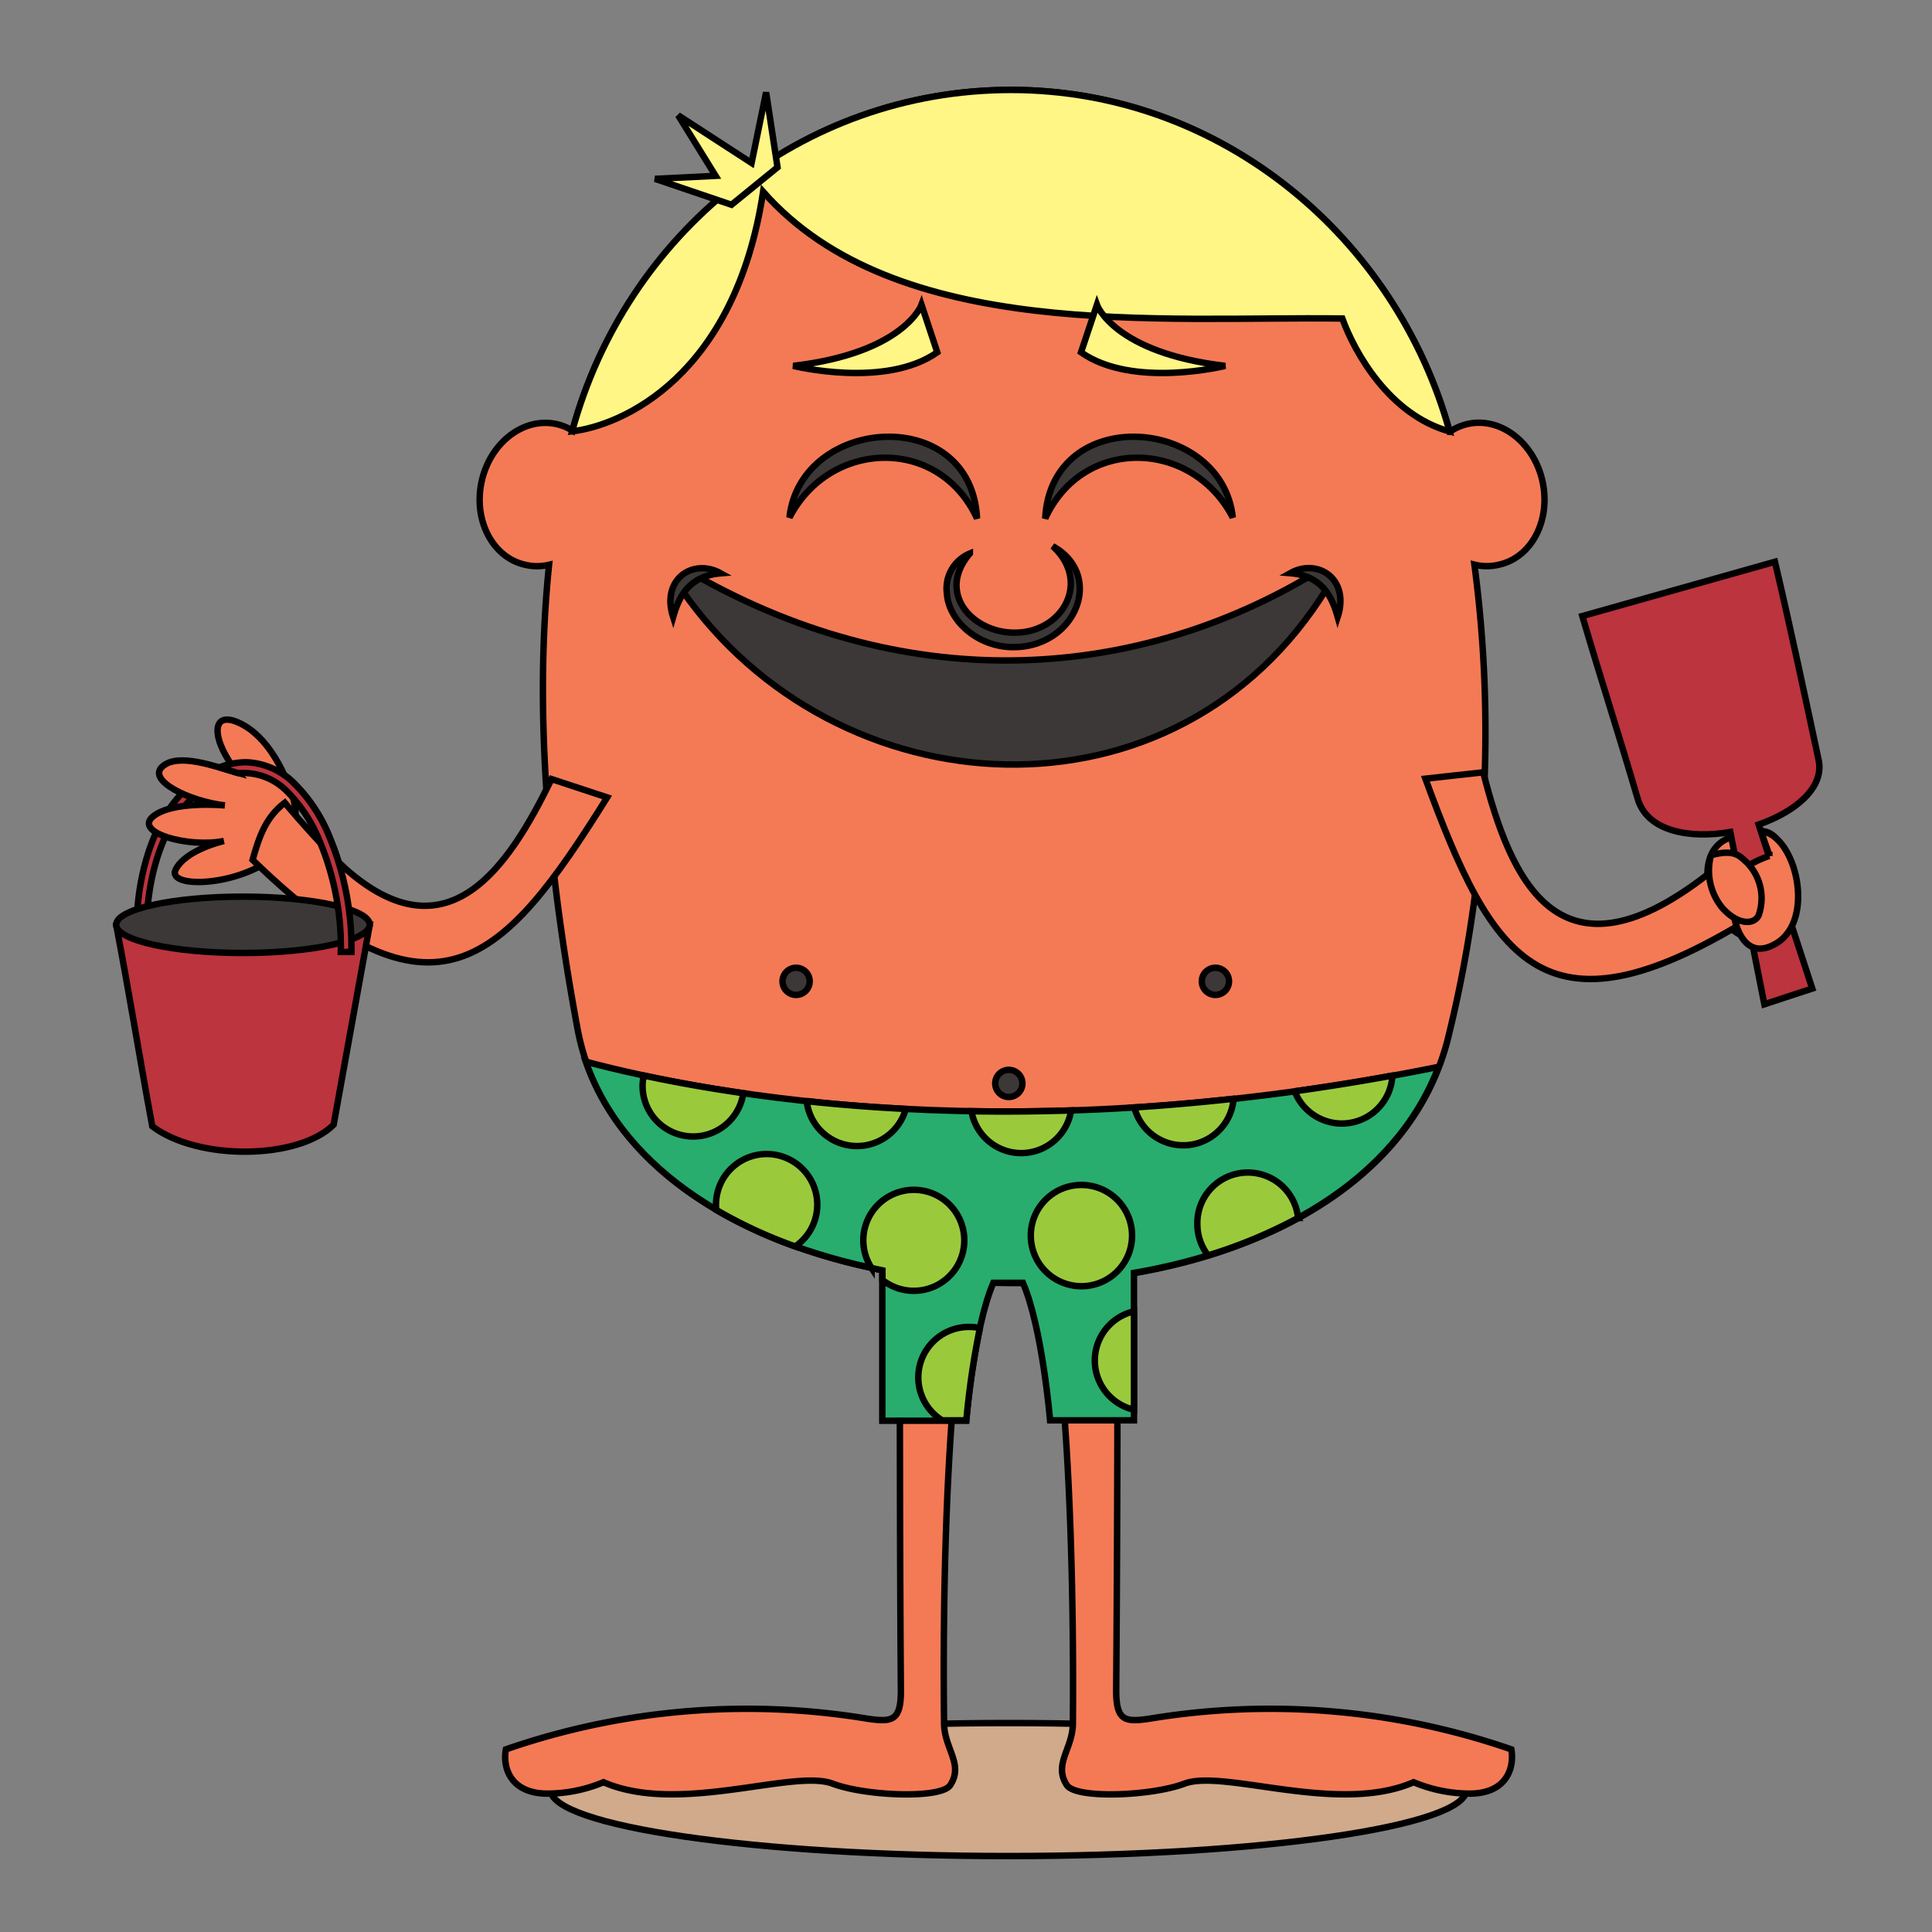 <svg width="300" height="300" xmlns="http://www.w3.org/2000/svg">
 <rect width="100%" height="100%" fill="#808080" stroke="none"/>
 <g>
  <title>background</title>
  
 </g>

 <style>#ba { animation: arm1 20s linear alternate infinite;

    transform-origin:10% 10%;
    transform-box: fill-box;}

  @keyframes arm1{
  0%{transform:rotateZ(0deg);}
  10%{transform:rotateZ(0deg);}
  12%{transform: rotateZ(-25deg);}
  15%{transform: rotateZ(-25deg);}
  17%{transform: rotateZ(0deg);}
  60%{transform:rotateZ(0deg);}
  62%{transform: rotateZ(-25deg);}
  65%{transform: rotateZ(-25deg);}
  67%{transform: rotateZ(0deg);}

  


  100%{transform: rotateZ(0deg);}

}
#bb { animation: bb 20s linear alternate infinite;

    transform-origin:90% 10%;
    transform-box: fill-box;}

  @keyframes bb{
  0%{transform:rotateZ(0deg);}
  30%{transform:rotateZ(0deg);}
  32%{transform: rotateZ(25deg);}
  35%{transform: rotateZ(25deg);}
  37%{transform: rotateZ(0deg);}
  80%{transform:rotateZ(0deg);}
  82%{transform: rotateZ(25deg);}
  85%{transform: rotateZ(25deg);}
  87%{transform: rotateZ(0deg);}

  


  100%{transform: rotateZ(0deg);}

  }
  #body{ animation: body .4s ease-in-out alternate infinite;

    transform-origin:bottom;
    transform-box: fill-box;

  }
@keyframes body {
  0%{transform: scale(1,1);}
   100%{transform: scale(1,1.02);}
}
#amouth { animation: arm1 .3s linear alternate infinite;

    transform-origin:40% 40%;
    transform-box: fill-box;}

  @keyframes arm1{
   0%{transform: scale(1,1);}
   100%{transform: scale(1,1.3);}

  }
#ctail { animation: ct .7s cubic-bezier(0.455, 0.03, 0.515, 0.955) alternate infinite;

    transform-origin:90% 90%;
    transform-box: fill-box;}

  @keyframes ct {
  0%{transform:rotateZ(-8deg);}
  100%{transform: rotateZ(8deg);}

  }
  #d { animation: d 10s linear  infinite;
  transform-origin:90% 90%;
    transform-box: fill-box;}
  @keyframes d {
    0%{transform: translate(0px,0px);}
    30%{transform: translate(-30px, 30px);}
    50%{transform: translate(-30px, 30px);}
  }
  #da { animation: da .7s cubic-bezier(0.455, 0.03, 0.515, 0.955) alternate infinite;

    transform-origin:0% 100%;
    transform-box: fill-box;}

  @keyframes da {
  0%{transform:rotateZ(0deg);}
  100%{transform: rotateZ(8deg);}

  }
   #db { animation: db .7s cubic-bezier(0.455, 0.03, 0.515, 0.955) alternate infinite;

    transform-origin:90% 90%;
    transform-box: fill-box;}

  @keyframes db {
  0%{transform:rotateZ(0deg);}
  100%{transform: rotateZ(-8deg);}

  }
   #ea { animation: ea .7s cubic-bezier(0.455, 0.03, 0.515, 0.955) alternate infinite;

    transform-origin:10% 95%;
    transform-box: fill-box;}

  @keyframes ea {
  0%{transform:rotateZ(0deg);}
  100%{transform: rotateZ(-10deg);}

  }

  #f { animation: f 50s linear  infinite;
  transform-origin:center;
    transform-box: fill-box;}
  @keyframes f {
    0%{transform: translate(-490px,0px) rotateY(0deg);}

    50%{transform: translate(430px, 0px) rotateY(0deg);}
    55%{transform: translate(430px, 0px) rotateY(0deg);}
     52%{transform: translate(430px, 0px) rotateY(180deg);}

     54%{transform: translate(430px, 0px) rotateY(180deg);}

     55%{transform: translate(430px, 0px) rotateY(180deg);}
    
    100%{transform: translate(-490px, 0px) rotateY(180deg);}
    
  }
  #g { animation: g 25s linear  infinite;
  transform-origin:center;
    transform-box: fill-box;}
  @keyframes g {
    0%{transform: translate(-490px,0px) rotateY(0deg);}

    50%{transform: translate(490px, 0px) rotateY(0deg);}
    55%{transform: translate(490px, 0px) rotateY(0deg);}
     52%{transform: translate(490px, 0px) rotateY(180deg);}

     54%{transform: translate(490px, 0px) rotateY(180deg);}

     55%{transform: translate(490px, 0px) rotateY(180deg);}
    
    100%{transform: translate(-490px, 0px) rotateY(180deg);}
    
  }
    #h { animation: h 20s linear  infinite;
  transform-origin:center;
    transform-box: fill-box;}
  @keyframes h {
    0%{transform: translate(690px,0px) rotateY(0deg);}

    50%{transform: translate(-750px, 0px) rotateY(0deg);}
    55%{transform: translate(-750px, 0px) rotateY(0deg);}
     52%{transform: translate(-750px, 0px) rotateY(180deg);}

     54%{transform: translate(-750px, 0px) rotateY(180deg);}

     55%{transform: translate(-750px, 0px) rotateY(180deg);}
    
    100%{transform: translate(690px, 0px) rotateY(180deg);}
    
  }
      #j { animation: j 15s linear  infinite;
  transform-origin:30% 50%;
    transform-box: fill-box;}
  @keyframes j {
    0%{transform: translate(150px,-70px)}
    20%{transform: translate(150px,-70px)}
    50%{transform: translate(-40px,70px) rotateY(0deg)}
    53%{transform: translate(-40px,70px) rotateY(160deg)}
     53%{transform: translate(-40px,70px) rotateY(160deg)}
      100%{transform: translate(190px,120px) rotateY(160deg)}
  }

#km { animation: km .3s linear alternate infinite;

    transform-origin:40% 40%;
    transform-box: fill-box;}

  @keyframes km {
   0%{transform: scale(1,1);}
100%{transform: scale(1,1.2);} 

}
#lha { animation: lh1 2s linear alternate infinite;

    transform-origin:10% 60%;
    transform-box: fill-box;}

  @keyframes lh1 {
  0%{transform:rotateZ(-8deg);}
  100%{transform: rotateZ(8deg);}

  }
   #clouds { animation: cld 45s linear  infinite;
  transform-origin:center;
    transform-box: fill-box;}
  @keyframes cld {
    0%{transform: translate(470px,0px) rotateY(0deg);}

    100%{transform: translate(-490px, 0px) rotateY(0deg);}
  }
 #iha { animation: i1 1s linear alternate infinite;

    transform-origin:10% 60%;
    transform-box: fill-box;}

  @keyframes i1 {
  0%{transform:rotateZ(-8deg);}
  100%{transform: rotateZ(8deg);}

  }
   #ihb { animation: i2 1s linear alternate infinite;

    transform-origin:10% 60%;
    transform-box: fill-box;}

  @keyframes i2 {
  0%{transform:rotateZ(8deg);}
  100%{transform: rotateZ(-8deg);}

  }
   #ihd { animation: i3 1s linear alternate infinite;

    transform-origin:100% 100%;
    transform-box: fill-box;}

  @keyframes i3 {
  0%{transform:rotateZ(8deg);}
  100%{transform: rotateZ(-8deg);}

  }
      #i { animation: i 20s linear  infinite;
  transform-origin:center;
    transform-box: fill-box;}
  @keyframes i {
    0%{transform: translate(170px,0px) rotateY(0deg);}

    50%{transform: translate(-150px, 0px) rotateY(0deg);}
    55%{transform: translate(-150px, 0px) rotateY(0deg);}
     52%{transform: translate(-150px, 0px) rotateY(180deg);}

     54%{transform: translate(-150px, 0px) rotateY(180deg);}

     55%{transform: translate(-150px, 0px) rotateY(180deg);}
    
    100%{transform: translate(170px, 0px) rotateY(180deg);}
    
  }
    #hh { animation: hh 1s linear alternate infinite;

    transform-origin:20% 80%;
    transform-box: fill-box;}

  @keyframes hh {
  0%{transform:rotateZ(20deg);}
  100%{transform: rotateZ(-20deg);}

  }</style>
 <g>
  <title>Layer 1</title>
  <g stroke="null" id="a">
   <path stroke="null" id="svg_919" fill-rule="evenodd" fill="#d0aa8b" d="m156.606,267.552c39.268,0 71.117,4.616 71.117,10.328s-31.849,10.328 -71.117,10.328s-71.138,-4.616 -71.138,-10.328s31.87,-10.328 71.138,-10.328z"/>
   <g stroke="null" id="svg_920">
    <g stroke="null" id="body">
     <path stroke="null" id="svg_921" fill-rule="evenodd" fill="#f47a55" d="m156.986,13.964c32.713,0 59.861,23.038 68.124,53.095a8.073,8.073 0 0 1 2.782,-1.223c5.059,-1.138 10.265,2.824 11.614,8.853s-1.644,11.846 -6.703,12.984a7.946,7.946 0 0 1 -3.857,0a197.584,197.584 0 0 1 -4.216,74.005c-13.722,51.957 -125.645,48.732 -135.046,-1.897c-4.321,-23.186 -6.871,-48.311 -4.426,-72.086a7.967,7.967 0 0 1 -3.731,0c-5.059,-1.138 -8.073,-6.956 -6.724,-12.984s6.555,-9.991 11.635,-8.853a8.22,8.22 0 0 1 2.466,1.012c8.284,-30.415 35.727,-52.906 68.082,-52.906z"/>
     <path stroke="null" id="svg_922" fill-rule="evenodd" fill="#fff685" d="m88.841,66.975c7.651,-0.885 25.293,-8.431 29.657,-37.203c20.572,23.354 61.927,19.307 89.939,19.687c1.897,5.248 7.314,14.965 16.652,17.537c-8.284,-30.036 -35.411,-53.032 -68.103,-53.032s-59.861,22.49 -68.145,53.011z"/>
     <polygon stroke="null" id="svg_923" fill-rule="evenodd" fill="#fff685" points="113.586,31.796 101.719,27.77 111.12,27.306 105.303,17.905 116.706,25.304 118.961,14.343 120.732,25.978 113.586,31.796 "/>
     <g stroke="null" id="svg_924">
      <g stroke="null" id="svg_925">
       <path stroke="null" id="svg_926" fill-rule="evenodd" fill="#fff685" d="m123.177,56.815s14.312,3.562 22.364,-2.108l-2.445,-7.377s-2.698,7.462 -19.919,9.485z"/>
       <path stroke="null" id="svg_927" fill-rule="evenodd" fill="#fff685" d="m190.247,56.815s-14.333,3.562 -22.385,-2.108l2.466,-7.377s2.677,7.462 19.919,9.485z"/>
      </g>
      <path stroke="null" id="svg_928" fill-rule="evenodd" fill="#3c3838" d="m150.599,85.945c-5.143,5.986 0.148,12.057 6.534,12.288c7.841,0.295 12.415,-7.904 6.323,-13.427c8.157,4.49 3.604,15.851 -6.323,15.682c-5.396,-0.105 -9.822,-4.11 -10.096,-8.305a5.881,5.881 0 0 1 3.562,-6.239z"/>
      <g stroke="null" id="amouth">
       <path stroke="null" id="svg_929" fill-rule="evenodd" fill="#3c3838" d="m107.684,89.149c34.462,19.602 69.346,16.04 96.052,0.105c0.843,-0.485 1.918,1.075 2.403,1.939c-23.396,38.235 -76.344,35.031 -100.331,0.316c-0.443,-0.653 0.949,-1.623 1.876,-2.361z"/>
       <path stroke="null" id="svg_930" fill-rule="evenodd" fill="#3c3838" d="m111.921,89.022c-5.059,0.422 -6.513,3.71 -7.398,6.808c-1.918,-5.902 3.098,-9.211 7.398,-6.808z"/>
       <path stroke="null" id="svg_931" fill-rule="evenodd" fill="#3c3838" d="m200.343,89.001c5.038,0.422 6.492,3.71 7.377,6.808c1.918,-5.902 -3.098,-9.211 -7.377,-6.808z"/>
      </g>
      <g stroke="null" id="svg_932">
       <path stroke="null" id="svg_933" fill-rule="evenodd" fill="#3c3838" d="m151.716,80.507c-5.881,-12.815 -22.848,-12.288 -29.13,-0.148c1.728,-15.766 28.223,-17.705 29.13,0.148z"/>
       <path stroke="null" id="svg_934" fill-rule="evenodd" fill="#3c3838" d="m162.297,80.507c5.881,-12.815 22.848,-12.288 29.13,-0.148c-1.728,-15.766 -28.202,-17.705 -29.13,0.148z"/>
      </g>
     </g>
     <path stroke="null" id="svg_935" fill-rule="evenodd" fill="#3c3838" d="m156.648,166.125a2.108,2.108 0 1 1 -2.108,2.108a2.108,2.108 0 0 1 2.108,-2.108z"/>
     <g stroke="null" id="svg_936">
      <path stroke="null" id="svg_937" fill-rule="evenodd" fill="#3c3838" d="m123.619,150.274a2.108,2.108 0 1 1 -2.108,2.108a2.108,2.108 0 0 1 2.108,-2.108z"/>
      <path stroke="null" id="svg_938" fill-rule="evenodd" fill="#3c3838" d="m188.729,150.274a2.108,2.108 0 1 1 -2.108,2.108a2.108,2.108 0 0 1 2.108,-2.108z"/>
     </g>
     <g stroke="null" id="ah1">
      <path stroke="null" id="svg_939" fill-rule="evenodd" fill="#f47a55" d="m265.221,136.911s-1.033,-5.543 3.794,-6.977s6.597,-1.834 8.768,4.005s0,11.003 -4.216,11.698s-7.23,-3.246 -8.347,-8.726z"/>
      <path stroke="null" id="svg_940" fill-rule="evenodd" fill="#f47a55" d="m230.316,119.922c4.216,16.546 11.719,34.526 35.832,15.071c3.014,1.918 5.122,2.276 7.103,6.682c-33.324,21.078 -41.418,7.862 -51.915,-20.762l8.979,-0.991z"/>
      <path stroke="null" id="svg_941" fill-rule="evenodd" fill="#bc343d" d="m268.677,129.197l5.291,26.748l7.441,-2.445l-8.326,-25.462c5.691,-1.981 10.223,-5.733 9.316,-10.012c-2.108,-9.864 -4.216,-19.834 -6.787,-30.795l-29.91,8.431c2.993,10.181 5.607,18.169 8.6,28.371c1.454,5.017 7.967,6.26 14.375,5.164z"/>
      <path stroke="null" id="svg_942" fill-rule="evenodd" fill="#f47a55" d="m274.748,132.906s-5.038,1.518 -5.67,4.469s0.548,12.815 6.745,9.106s2.993,-16.862 -2.34,-17.41c0.569,1.918 0.885,2.466 1.265,3.836z"/>
      <path stroke="null" id="svg_943" fill-rule="evenodd" fill="#f47a55" d="m265.684,132.801a9.106,9.106 0 0 0 1.834,8.263c2.361,2.571 4.806,2.55 5.543,1.117a7.904,7.904 0 0 0 -1.792,-8.241c-1.096,-0.949 -1.834,-2.171 -5.586,-1.138z"/>
     </g>
     <g stroke="null" id="ah2">
      <path stroke="null" id="svg_944" fill-rule="evenodd" fill="#bc343d" d="m21.265,142.75s0,-17.958 12.415,-23.396a10.982,10.982 0 0 1 4.658,-0.991a11.108,11.108 0 0 1 7.483,3.415a24.408,24.408 0 0 1 5.269,7.989a44.559,44.559 0 0 1 3.499,18.043l-1.644,0a42.641,42.641 0 0 0 -3.351,-17.347a23.312,23.312 0 0 0 -4.911,-7.483a9.506,9.506 0 0 0 -6.323,-2.93a9.085,9.085 0 0 0 -3.963,0.843c-11.572,4.953 -11.572,21.816 -11.572,21.858l-1.56,0z"/>
      <path stroke="null" id="svg_945" fill-rule="evenodd" fill="#f47a55" d="m43.418,132.337c-5.712,5.417 -17.727,5.754 -16.125,2.656s7.483,-4.405 7.483,-4.405c-5.501,1.096 -14.038,-1.286 -11.024,-3.794s11.171,-1.728 11.171,-1.728c-5.48,-0.632 -12.162,-3.878 -9.696,-6.049s8.157,0 11.698,0.991c-3.92,-4.679 -4.511,-9.907 0.169,-7.778s6.977,7.989 7.546,9.232c1.771,4.026 1.981,7.736 -1.223,10.876z"/>
      <path stroke="null" id="svg_946" fill-rule="evenodd" fill="#f47a55" d="m85.637,120.976c-6.64,13.68 -16.146,27.907 -31.975,13.932c-1.939,-1.728 -7.314,-7.651 -9.443,-10.265c-2.888,2.234 -3.92,5.038 -4.995,8.874c28.287,27.507 38.91,16.146 55.055,-9.696l-8.642,-2.846z"/>
      <path stroke="null" id="svg_947" fill-rule="evenodd" fill="#bc343d" d="m18.04,143.593c2.108,11.045 3.562,20.256 5.607,31.301c7.166,5.396 22.701,5.185 28.16,-0.253l5.607,-31.048l-39.374,0z"/>
      <path stroke="null" id="svg_948" fill-rule="evenodd" fill="#3c3838" d="m37.727,139.23c10.876,0 19.687,1.96 19.687,4.363s-8.811,4.384 -19.687,4.384s-19.687,-1.96 -19.687,-4.384s8.811,-4.363 19.687,-4.363z"/>
      <path stroke="null" id="svg_949" fill-rule="evenodd" fill="#bc343d" d="m34.101,119.164a11.403,11.403 0 0 1 4.216,-0.801a11.108,11.108 0 0 1 7.483,3.415a24.408,24.408 0 0 1 5.269,7.989a44.559,44.559 0 0 1 3.499,18.043l-1.644,0a42.641,42.641 0 0 0 -3.351,-17.347a23.312,23.312 0 0 0 -4.911,-7.483a9.506,9.506 0 0 0 -6.323,-2.93a7.441,7.441 0 0 0 -1.37,0l-2.867,-0.885z"/>
     </g>
    </g>
    <path stroke="null" id="svg_950" fill-rule="evenodd" fill="#f47a55" d="m151.4,194.032l-11.677,0c0,18.801 0,49.301 0.169,68.482c0,4.764 -1.412,4.911 -5.206,4.363a114.432,114.432 0 0 0 -56.13,4.764c-0.506,2.719 0.59,6.724 6.197,6.871a22.722,22.722 0 0 0 8.958,-1.771c11.74,5.122 29.509,-2.108 35.601,0.232c5.08,1.918 16.862,2.403 18.253,0.211c2.108,-3.246 -0.927,-5.628 -0.97,-9.569c-0.253,-20.382 0.316,-55.856 4.806,-73.583z"/>
    <path stroke="null" id="svg_951" fill-rule="evenodd" fill="#f47a55" d="m161.791,194.032l11.677,0c0.126,18.801 0,49.301 -0.148,68.482c0,4.764 1.412,4.911 5.185,4.363a114.601,114.601 0 0 1 56.173,4.764c0.485,2.719 -0.59,6.724 -6.197,6.871a22.743,22.743 0 0 1 -8.979,-1.771c-11.74,5.122 -29.509,-2.108 -35.601,0.232c-5.101,1.918 -16.862,2.403 -18.253,0.211c-2.108,-3.246 0.927,-5.628 0.949,-9.569c0.169,-20.382 -0.443,-55.856 -4.806,-73.583z"/>
    <path stroke="null" id="svg_952" fill-rule="evenodd" fill="#28ad6e" d="m223.381,165.661c-6.766,17.727 -25.715,28.287 -47.299,31.996l0,22.891l-13.026,0s-1.201,-14.375 -4.216,-21.352c-1.539,0 -3.077,0 -4.595,0c-3.014,6.977 -4.216,21.415 -4.216,21.415l-13.026,0l0,-23.396c-21.563,-4.216 -40.048,-15.134 -46.034,-32.355c19.645,5.206 67.281,14.017 132.411,0.801z"/>
    <path stroke="null" id="svg_953" fill-rule="evenodd" fill="#9aca3c" d="m176.082,218.904a7.841,7.841 0 0 1 0,-15.281l0,15.281zm25.483,-29.783a76.639,76.639 0 0 1 -13.975,5.817a7.925,7.925 0 0 1 -1.665,-4.848a7.841,7.841 0 0 1 15.64,-0.97zm-49.407,17.115a129.882,129.882 0 0 0 -2.108,14.312l-3.752,0a7.841,7.841 0 0 1 4.216,-14.502a7.567,7.567 0 0 1 1.707,0.19l-0.063,0zm-15.134,-7.483l0,-1.497l-1.686,-0.358a7.841,7.841 0 1 1 6.555,3.541a7.883,7.883 0 0 1 -4.869,-1.686zm-13.49,-5.185a72.803,72.803 0 0 1 -12.352,-5.712c0,-0.232 0,-0.464 0,-0.696a7.862,7.862 0 1 1 12.394,6.323l-0.042,0.084zm-23.565,-26.558c4.447,0.949 9.59,1.897 15.45,2.74a7.862,7.862 0 0 1 -15.64,-1.012a7.757,7.757 0 0 1 0.19,-1.728zm25.293,3.984c4.785,0.506 9.907,0.927 15.387,1.201a7.862,7.862 0 0 1 -15.387,-1.201zm25.589,1.56q7.398,0.126 15.471,-0.126a7.841,7.841 0 0 1 -15.471,0.126zm25.293,-0.59q7.462,-0.485 15.408,-1.349a7.841,7.841 0 0 1 -15.408,1.349zm24.893,-2.508c4.932,-0.696 10.012,-1.497 15.176,-2.445a7.862,7.862 0 0 1 -15.176,2.445zm-33.113,14.544a7.862,7.862 0 1 1 -7.862,7.841a7.841,7.841 0 0 1 7.862,-7.841z"/>
   </g>
  </g>
  <path id="svg_1032" fill-rule="evenodd" fill="#fffde9" d="m26.7,360.92l3.53,6.18a10.45,10.45 0 0 1 -0.68,2.25l-2.45,-4.62l2,5.51a6.49,6.49 0 0 1 -1.72,2l-1.63,-7l0.61,7.56a5.56,5.56 0 0 1 -2.58,0.5l0.39,-8.16l-1.59,8a6.1,6.1 0 0 1 -2.36,-1.21l2.48,-7.15l-3.22,6.41a6.69,6.69 0 0 1 -1.34,-2.5l3.3,-4.37l-3.5,3.38a8.55,8.55 0 0 1 0.05,-2.66c0.95,-0.94 4.68,-4.44 5,-4.85c0.94,0.14 2.36,0.37 3.71,0.73z"/>
 </g>
</svg>